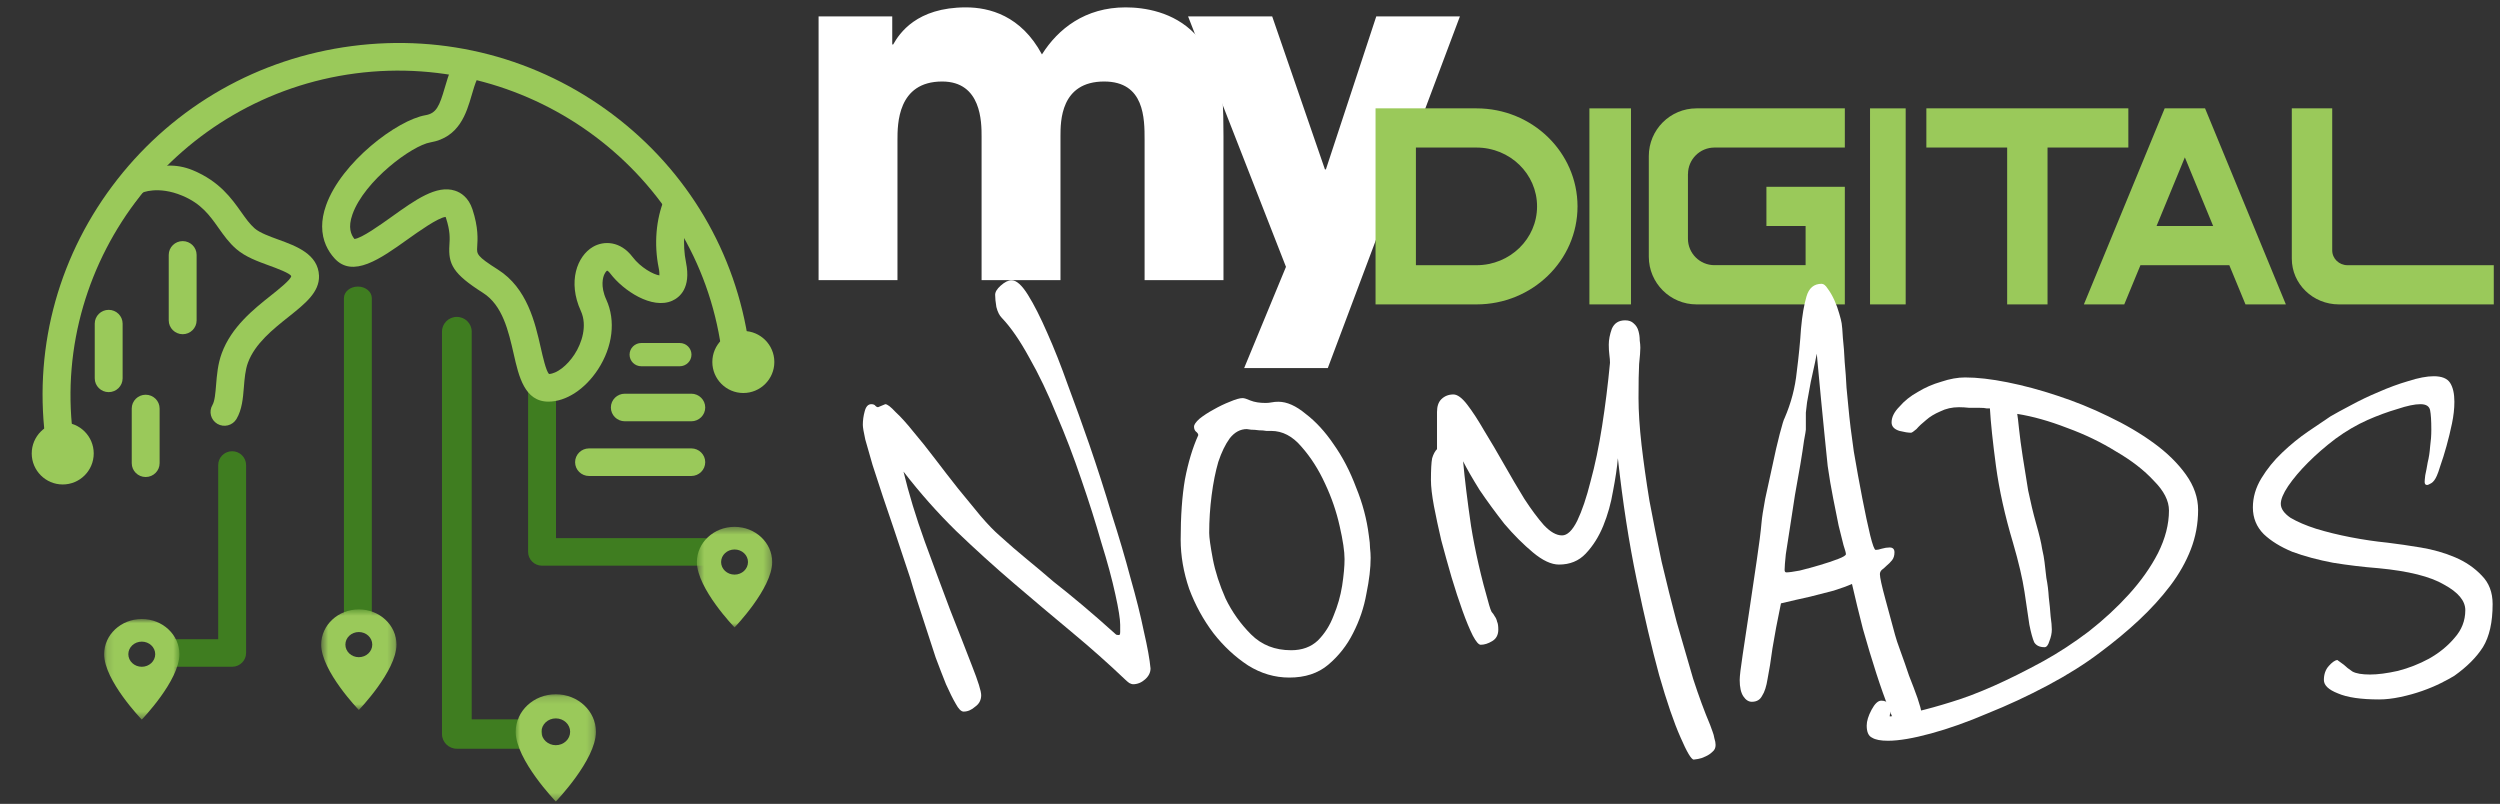 <svg width="339" height="109" viewBox="0 0 339 109" fill="none" xmlns="http://www.w3.org/2000/svg">
<rect x="0" y="0" width="339" height="109" fill="#333333" stroke="none"/>
<path d="M6.116 59.214C4.609 46.689 8.098 34.293 15.929 24.306C23.765 14.319 35.056 7.903 47.714 6.246C60.372 4.589 72.933 7.883 83.081 15.517C93.219 23.151 99.775 34.233 101.549 46.723L97.806 47.253C94.443 23.546 72.192 6.814 48.199 9.955C24.206 13.095 7.011 34.99 9.869 58.763L6.116 59.214Z" fill="#9AC95A"/>
<path d="M71.612 74.837L71.612 52.339C71.612 51.307 72.46 50.468 73.502 50.468C74.544 50.468 75.392 51.307 75.392 52.339L75.392 72.967L95.466 72.967C96.508 72.967 97.356 73.805 97.356 74.837C97.356 75.868 96.508 76.707 95.466 76.707L73.502 76.707C72.454 76.707 71.612 75.868 71.612 74.837Z" fill="#3F7D20"/>
<path d="M46.638 82.981L46.638 40.424C46.638 39.561 47.485 38.859 48.528 38.859C49.57 38.859 50.418 39.561 50.418 40.424L50.418 82.981C50.418 83.844 49.57 84.547 48.528 84.547C47.48 84.547 46.638 83.849 46.638 82.981Z" fill="#3F7D20"/>
<path d="M23.533 89.035L23.239 89.035C23.239 88.003 22.099 86.671 23.141 86.671L29.589 86.671L29.589 63.057C29.589 62.026 30.436 61.187 31.479 61.187C32.521 61.187 33.369 62.026 33.369 63.057L33.369 88.541C33.369 89.573 32.521 90.412 31.479 90.412L21.18 90.412L23.141 89.035C23.141 90.066 24.277 89.035 23.239 89.035C22.201 89.035 23.533 90.066 23.533 89.035Z" fill="#3F7D20"/>
<path d="M8.505 63.803C7.228 63.803 6.192 62.766 6.192 61.488C6.192 60.21 7.228 59.173 8.505 59.173C9.783 59.173 10.819 60.21 10.819 61.488C10.813 62.766 9.783 63.803 8.505 63.803Z" fill="#9AC95A"/>
<path d="M4.302 61.488C4.302 59.167 6.186 57.282 8.505 57.282C10.825 57.282 12.709 59.167 12.709 61.488C12.709 63.809 10.825 65.694 8.505 65.694C6.186 65.694 4.302 63.803 4.302 61.488ZM8.923 61.488C8.923 61.253 8.734 61.064 8.5 61.064C8.265 61.064 8.076 61.253 8.076 61.488C8.076 61.723 8.265 61.912 8.5 61.912C8.734 61.912 8.923 61.717 8.923 61.488Z" fill="#9AC95A"/>
<path d="M100.796 51.402C99.519 51.402 98.482 50.364 98.482 49.087C98.482 47.809 99.519 46.772 100.796 46.772C102.073 46.772 103.11 47.809 103.11 49.087C103.104 50.364 102.073 51.402 100.796 51.402Z" fill="#9AC95A"/>
<path d="M96.592 49.087C96.592 46.766 98.477 44.881 100.796 44.881C103.116 44.881 105 46.766 105 49.087C105 51.407 103.116 53.292 100.796 53.292C98.477 53.292 96.592 51.402 96.592 49.087ZM101.214 49.087C101.214 48.852 101.025 48.663 100.79 48.663C100.556 48.663 100.367 48.852 100.367 49.087C100.367 49.322 100.556 49.511 100.79 49.511C101.025 49.511 101.214 49.316 101.214 49.087Z" fill="#9AC95A"/>
<path d="M43.682 30.706C43.682 29.85 43.837 28.893 44.221 27.822C46.288 22.002 53.854 16.278 57.703 15.62C59.169 15.371 59.587 14.396 60.32 11.874C60.572 11.013 60.83 10.123 61.214 9.262C61.632 8.316 62.748 7.885 63.705 8.299C64.661 8.712 65.097 9.817 64.679 10.764C64.398 11.398 64.186 12.135 63.957 12.912C63.252 15.326 62.29 18.635 58.35 19.31C55.864 19.735 49.41 24.518 47.795 29.063C47.153 30.865 47.6 31.834 48.064 32.406C49.037 32.304 51.546 30.513 53.069 29.425C56.357 27.073 59.198 25.045 61.7 25.855C62.485 26.11 63.527 26.756 64.066 28.388C64.879 30.876 64.776 32.44 64.707 33.477C64.644 34.458 64.627 34.724 67.525 36.56C71.494 39.076 72.559 43.752 73.332 47.169C73.613 48.41 74.031 50.252 74.438 50.716C75.497 50.665 76.901 49.589 77.897 48.064C78.911 46.511 79.667 44.148 78.762 42.165C76.952 38.203 78.258 34.73 80.4 33.477C81.895 32.605 84.134 32.684 85.766 34.832C86.877 36.299 88.624 37.24 89.415 37.342C89.426 37.149 89.421 36.826 89.317 36.322C88.67 33.114 88.951 29.714 90.085 26.994C90.486 26.042 91.591 25.583 92.553 25.98C93.516 26.376 93.974 27.47 93.579 28.422C92.731 30.445 92.525 33.126 93.023 35.591C93.727 39.071 92.152 40.334 91.15 40.782C88.412 41.995 84.512 39.411 82.748 37.081C82.531 36.792 82.359 36.696 82.319 36.69C82.313 36.702 82.118 36.832 81.941 37.217C81.792 37.546 81.362 38.77 82.216 40.635C83.516 43.48 83.092 47.021 81.082 50.099C79.323 52.79 76.752 54.462 74.369 54.462C71.127 54.462 70.343 51.028 69.656 47.99C68.951 44.902 68.155 41.394 65.492 39.711C61.403 37.115 60.773 35.818 60.939 33.233C60.996 32.349 61.065 31.346 60.469 29.539C60.452 29.488 60.435 29.448 60.423 29.414C59.415 29.505 56.746 31.409 55.28 32.452C51.609 35.075 47.818 37.784 45.343 35.013C44.501 34.084 43.682 32.667 43.682 30.706Z" fill="#9AC95A"/>
<path d="M15.447 27.3C15.447 26.909 15.573 26.512 15.831 26.172C17.314 24.234 21.386 21.095 26.186 23.101C29.759 24.597 31.397 26.903 32.709 28.756C33.339 29.64 33.877 30.406 34.542 30.978C35.235 31.573 36.523 32.043 37.772 32.497C40.166 33.369 43.144 34.458 43.258 37.393C43.327 39.614 41.397 41.162 39.146 42.952C37.004 44.658 34.576 46.591 33.62 49.186C33.259 50.172 33.161 51.357 33.07 52.496C32.949 53.992 32.823 55.544 32.067 56.814C31.535 57.704 30.378 57.998 29.479 57.477C28.579 56.95 28.282 55.805 28.809 54.916C29.124 54.383 29.215 53.272 29.301 52.195C29.41 50.869 29.53 49.373 30.069 47.905C31.386 44.324 34.376 41.944 36.781 40.034C37.806 39.218 39.358 37.982 39.49 37.467C39.467 37.093 37.371 36.322 36.472 35.999C34.908 35.427 33.287 34.837 32.067 33.789C31.054 32.922 30.326 31.89 29.622 30.893C28.425 29.204 27.297 27.612 24.719 26.535C21.398 25.147 19.233 26.138 19.21 26.172C18.581 26.994 17.033 29.402 16.203 28.779C15.705 28.422 15.447 27.861 15.447 27.3Z" fill="#9AC95A"/>
<path d="M85.369 48.088C85.369 47.219 86.083 46.512 86.962 46.512L92.172 46.512C93.051 46.512 93.765 47.219 93.765 48.088C93.765 48.958 93.051 49.665 92.172 49.665L86.962 49.665C86.079 49.665 85.369 48.963 85.369 48.088Z" fill="#9AC95A"/>
<path d="M82.834 55.256C82.834 54.225 83.682 53.386 84.724 53.386L93.739 53.386C94.781 53.386 95.629 54.225 95.629 55.256C95.629 56.288 94.781 57.127 93.739 57.127L84.73 57.127C83.682 57.127 82.834 56.288 82.834 55.256Z" fill="#9AC95A"/>
<path d="M77.983 62.674C77.983 61.642 78.831 60.803 79.873 60.803L93.739 60.803C94.781 60.803 95.629 61.642 95.629 62.674C95.629 63.705 94.781 64.544 93.739 64.544L79.879 64.544C78.831 64.544 77.983 63.711 77.983 62.674Z" fill="#9AC95A"/>
<path d="M22.881 43.444L22.881 34.564C22.881 33.533 23.729 32.694 24.771 32.694C25.813 32.694 26.661 33.533 26.661 34.564L26.661 43.45C26.661 44.481 25.813 45.32 24.771 45.32C23.729 45.314 22.881 44.476 22.881 43.444Z" fill="#9AC95A"/>
<path d="M17.864 62.813L17.864 55.395C17.864 54.363 18.711 53.525 19.754 53.525C20.796 53.525 21.644 54.363 21.644 55.395L21.644 62.813C21.644 63.844 20.796 64.683 19.754 64.683C18.711 64.683 17.864 63.844 17.864 62.813Z" fill="#9AC95A"/>
<path d="M12.847 51.303L12.847 43.885C12.847 42.854 13.694 42.015 14.737 42.015C15.779 42.015 16.627 42.854 16.627 43.885L16.627 51.303C16.627 52.335 15.779 53.173 14.737 53.173C13.694 53.173 12.847 52.335 12.847 51.303Z" fill="#9AC95A"/>
<mask id="mask0_168_1617" style="mask-type:luminance" maskUnits="userSpaceOnUse" x="94" y="71" width="11" height="15">
<path d="M94.499 71.439H104.71V85.078H94.499V71.439Z" fill="white"/>
</mask>
<g mask="url(#mask0_168_1617)">
<path d="M99.605 71.44C96.786 71.44 94.499 73.578 94.499 76.214C94.499 79.794 99.605 85.079 99.605 85.079C99.605 85.079 104.71 79.794 104.71 76.214C104.71 73.578 102.423 71.44 99.605 71.44ZM99.605 77.918C98.598 77.918 97.781 77.155 97.781 76.214C97.781 75.272 98.598 74.509 99.605 74.509C100.611 74.509 101.428 75.272 101.428 76.214C101.428 77.155 100.611 77.918 99.605 77.918Z" fill="#9AC95A"/>
</g>
<mask id="mask1_168_1617" style="mask-type:luminance" maskUnits="userSpaceOnUse" x="14" y="83" width="11" height="15">
<path d="M14.12 83.936H24.33V97.575H14.12V83.936Z" fill="white"/>
</mask>
<g mask="url(#mask1_168_1617)">
<path d="M19.225 83.937C16.406 83.937 14.12 86.075 14.12 88.71C14.12 92.29 19.225 97.575 19.225 97.575C19.225 97.575 24.33 92.29 24.33 88.71C24.33 86.075 22.044 83.937 19.225 83.937ZM19.225 90.415C18.219 90.415 17.402 89.651 17.402 88.71C17.402 87.769 18.219 87.005 19.225 87.005C20.232 87.005 21.048 87.769 21.048 88.71C21.048 89.651 20.232 90.415 19.225 90.415Z" fill="#9AC95A"/>
</g>
<mask id="mask2_168_1617" style="mask-type:luminance" maskUnits="userSpaceOnUse" x="43" y="82" width="11" height="15">
<path d="M43.552 82.635H53.762V96.274H43.552V82.635Z" fill="white"/>
</mask>
<g mask="url(#mask2_168_1617)">
<path d="M48.657 82.636C45.838 82.636 43.552 84.773 43.552 87.409C43.552 90.989 48.657 96.274 48.657 96.274C48.657 96.274 53.762 90.989 53.762 87.409C53.762 84.773 51.475 82.636 48.657 82.636ZM48.657 89.114C47.65 89.114 46.834 88.35 46.834 87.409C46.834 86.468 47.65 85.704 48.657 85.704C49.663 85.704 50.48 86.468 50.48 87.409C50.48 88.35 49.663 89.114 48.657 89.114Z" fill="#9AC95A"/>
</g>
<path d="M59.934 99.534L59.934 44.965C59.934 43.865 60.837 42.971 61.949 42.971C63.06 42.971 63.963 43.865 63.963 44.965L63.963 97.54L71.503 97.54C72.614 97.54 73.518 98.434 73.518 99.534C73.518 100.633 72.614 101.527 71.503 101.527L61.955 101.527C60.837 101.527 59.934 100.639 59.934 99.534Z" fill="#3F7D20"/>
<mask id="mask3_168_1617" style="mask-type:luminance" maskUnits="userSpaceOnUse" x="69" y="94" width="12" height="15">
<path d="M69.926 94.142H80.81V108.681H69.926V94.142Z" fill="white"/>
</mask>
<g mask="url(#mask3_168_1617)">
<path d="M75.368 94.142C72.363 94.142 69.926 96.421 69.926 99.231C69.926 103.047 75.368 108.681 75.368 108.681C75.368 108.681 80.81 103.047 80.81 99.231C80.81 96.421 78.372 94.142 75.368 94.142ZM75.368 101.048C74.295 101.048 73.424 100.234 73.424 99.231C73.424 98.228 74.295 97.413 75.368 97.413C76.441 97.413 77.311 98.228 77.311 99.231C77.311 100.234 76.441 101.048 75.368 101.048Z" fill="#9AC95A"/>
</g>
<path d="M111 2.224H120.988V6.026H121.117C121.955 4.544 124.275 1 130.977 1C134.134 1 138.452 2.095 141.287 7.38C143.478 3.9 147.152 1 152.629 1C155.142 1 159.138 1.58 162.038 4.609C165.388 8.153 165.904 10.537 165.904 18.464V37.989H155.207V18.979C155.207 16.079 155.207 11.053 149.729 11.053C143.801 11.053 143.801 16.466 143.801 18.464V37.989H133.103V18.528C133.103 16.595 133.103 11.053 127.755 11.053C121.697 11.053 121.697 16.853 121.697 18.979V37.989H111V2.224Z" fill="white"/>
<path d="M197.964 2.224L180.049 49.911H168.707L174.378 36.185L161.103 2.224H172.509L179.662 22.974H179.791L186.622 2.224H197.964Z" fill="white"/>
<path d="M299.006 14.694H293.531L282.575 41.276H288.05L290.244 35.962H302.294L304.488 41.276H309.963L299.006 14.694ZM292.431 30.642L296.266 21.338L300.1 30.642H292.431Z" fill="#9AC95A"/>
<path d="M209.898 18.59C207.415 16.18 203.993 14.694 200.218 14.694H186.524V41.276H200.218C207.776 41.276 213.912 35.325 213.912 27.982C213.905 24.316 212.374 20.994 209.898 18.59ZM200.218 35.962H191.998V20.008H200.211C202.482 20.008 204.534 20.901 206.02 22.343C207.505 23.786 208.425 25.777 208.425 27.982C208.432 32.39 204.752 35.962 200.218 35.962Z" fill="#9AC95A"/>
<path d="M228.892 23.598C228.892 21.619 230.497 20.008 232.482 20.008H250.16V14.694H230.047C226.475 14.694 223.578 17.591 223.578 21.163V34.807C223.578 38.379 226.475 41.276 230.047 41.276H250.16V30.642V25.328H239.526V30.642H244.84V35.956H232.476C230.497 35.956 228.885 34.351 228.885 32.365V23.598H228.892Z" fill="#9AC95A"/>
<path d="M258.409 14.694H253.576V41.276H258.409V14.694Z" fill="#9AC95A"/>
<path d="M221.161 14.694H215.523V41.276H221.161V14.694Z" fill="#9AC95A"/>
<path d="M310.768 14.694V35.075C310.768 38.503 313.631 41.276 317.157 41.276H338.156V35.962H318.321C317.176 35.962 316.249 35.063 316.249 33.951V14.694H310.768Z" fill="#9AC95A"/>
<path d="M288.603 14.694H277.646H272.171H261.215C261.215 14.694 261.215 20.014 261.215 20.008C261.215 20.008 266.349 20.008 272.171 20.008V41.276H277.646V20.008C283.469 20.008 288.603 20.008 288.603 20.008V14.694Z" fill="#9AC95A"/>
<path d="M156.012 90.643C156.012 91.192 155.765 91.686 155.271 92.126C154.778 92.565 154.229 92.784 153.625 92.784C153.516 92.784 153.351 92.73 153.131 92.62C152.912 92.455 152.747 92.318 152.638 92.208C150.333 90.011 147.891 87.842 145.313 85.7C142.734 83.558 140.127 81.361 137.494 79.109C134.86 76.857 132.254 74.496 129.675 72.024C127.151 69.553 124.764 66.861 122.514 63.951C123.228 66.916 124.188 70.074 125.395 73.425C126.602 76.72 127.754 79.823 128.852 82.734C130.004 85.645 130.992 88.171 131.815 90.313C132.638 92.4 133.049 93.718 133.049 94.267C133.049 94.927 132.775 95.448 132.226 95.833C131.732 96.272 131.211 96.492 130.662 96.492C130.333 96.492 129.977 96.135 129.593 95.421C129.208 94.762 128.769 93.883 128.276 92.784C127.837 91.686 127.37 90.478 126.876 89.16C126.438 87.787 125.999 86.441 125.56 85.123C125.121 83.75 124.709 82.487 124.325 81.333C123.941 80.125 123.639 79.136 123.42 78.368L121.198 71.695C120.704 70.267 120.21 68.811 119.716 67.328C119.222 65.79 118.756 64.362 118.317 63.044C117.933 61.726 117.604 60.573 117.329 59.584C117.11 58.596 117 57.937 117 57.607C117 57.003 117.082 56.399 117.247 55.795C117.412 55.136 117.713 54.806 118.152 54.806C118.427 54.806 118.619 54.889 118.728 55.053C118.838 55.163 118.948 55.218 119.058 55.218L120.045 54.806C120.32 54.806 120.786 55.163 121.444 55.877C122.158 56.536 122.953 57.415 123.831 58.513C124.764 59.612 125.752 60.847 126.794 62.221C127.837 63.594 128.879 64.939 129.922 66.257C131.019 67.575 132.034 68.811 132.967 69.965C133.955 71.118 134.833 72.024 135.601 72.683C136.808 73.782 138.015 74.825 139.222 75.814C140.429 76.802 141.636 77.818 142.843 78.862C144.105 79.85 145.422 80.921 146.794 82.075C148.166 83.228 149.675 84.546 151.321 86.029C151.376 86.084 151.513 86.112 151.732 86.112C151.842 86.112 151.897 85.974 151.897 85.7C151.897 85.425 151.897 85.096 151.897 84.711C151.897 83.942 151.677 82.569 151.239 80.592C150.8 78.56 150.169 76.226 149.346 73.589C148.577 70.898 147.672 68.042 146.629 65.022C145.587 61.946 144.462 59.008 143.255 56.207C142.103 53.351 140.868 50.769 139.551 48.463C138.289 46.156 137.055 44.371 135.848 43.108C135.518 42.778 135.272 42.284 135.107 41.625C134.997 40.966 134.942 40.417 134.942 39.977C134.942 39.593 135.189 39.181 135.683 38.741C136.232 38.247 136.726 38 137.165 38C137.823 38 138.564 38.659 139.387 39.977C140.21 41.295 141.088 43.025 142.02 45.167C142.953 47.254 143.886 49.616 144.819 52.252C145.806 54.889 146.767 57.552 147.699 60.243C148.797 63.429 149.812 66.587 150.745 69.717C151.732 72.793 152.583 75.676 153.296 78.368C154.064 81.059 154.668 83.475 155.107 85.617C155.601 87.759 155.902 89.434 156.012 90.643Z" fill="white"/>
<path d="M185.613 72.601C185.723 73.315 185.778 73.891 185.778 74.331C185.833 74.77 185.86 75.21 185.86 75.649C185.86 77.022 185.668 78.642 185.284 80.51C184.955 82.377 184.351 84.162 183.473 85.864C182.65 87.512 181.526 88.94 180.099 90.148C178.727 91.302 176.971 91.878 174.831 91.878C172.856 91.878 170.991 91.329 169.235 90.231C167.479 89.077 165.915 87.622 164.543 85.864C163.172 84.052 162.074 82.047 161.251 79.85C160.483 77.599 160.099 75.374 160.099 73.177C160.099 69.992 160.291 67.273 160.675 65.022C161.114 62.715 161.718 60.71 162.486 59.008C162.486 58.843 162.376 58.678 162.157 58.513C161.992 58.349 161.91 58.129 161.91 57.854C161.91 57.58 162.157 57.223 162.65 56.783C163.199 56.344 163.83 55.932 164.543 55.547C165.312 55.108 166.052 54.751 166.766 54.477C167.534 54.147 168.11 53.982 168.494 53.982C168.714 53.982 169.07 54.092 169.564 54.312C170.113 54.532 170.799 54.641 171.622 54.641C171.896 54.641 172.17 54.614 172.445 54.559C172.719 54.504 173.021 54.477 173.35 54.477C174.502 54.477 175.737 55.026 177.054 56.124C178.425 57.168 179.687 58.541 180.84 60.243C182.047 61.946 183.062 63.896 183.885 66.093C184.763 68.234 185.339 70.404 185.613 72.601ZM182.321 75.814C182.321 74.77 182.102 73.287 181.663 71.365C181.224 69.388 180.565 67.466 179.687 65.598C178.81 63.676 177.74 62.001 176.478 60.573C175.27 59.145 173.899 58.431 172.362 58.431C172.253 58.431 172.033 58.431 171.704 58.431C171.43 58.376 171.1 58.349 170.716 58.349C170.332 58.294 169.976 58.266 169.646 58.266C169.317 58.211 169.125 58.184 169.07 58.184C168.192 58.184 167.424 58.596 166.766 59.419C166.162 60.243 165.641 61.314 165.202 62.632C164.818 63.951 164.516 65.461 164.297 67.163C164.077 68.866 163.967 70.569 163.967 72.271C163.967 72.875 164.132 74.056 164.461 75.814C164.79 77.516 165.367 79.301 166.19 81.169C167.067 82.981 168.22 84.601 169.646 86.029C171.073 87.457 172.884 88.171 175.078 88.171C176.56 88.171 177.767 87.732 178.7 86.853C179.633 85.919 180.346 84.793 180.84 83.475C181.388 82.157 181.772 80.812 181.992 79.439C182.211 78.011 182.321 76.802 182.321 75.814Z" fill="white"/>
<path d="M231.895 98.304C232.004 98.634 232.114 98.936 232.224 99.21C232.334 99.485 232.416 99.787 232.471 100.117C232.58 100.446 232.635 100.748 232.635 101.023C232.635 101.407 232.498 101.709 232.224 101.929C231.949 102.204 231.62 102.423 231.236 102.588C230.907 102.753 230.578 102.863 230.249 102.918C229.919 102.973 229.727 103 229.672 103C229.343 103 228.74 101.984 227.862 99.952C226.984 97.975 226.024 95.174 224.981 91.549C223.993 87.924 222.978 83.613 221.936 78.615C220.893 73.617 220.043 68.125 219.384 62.138C219.275 63.401 219.055 64.884 218.726 66.587C218.452 68.234 218.013 69.8 217.409 71.283C216.806 72.766 216.01 74.029 215.022 75.072C214.089 76.061 212.882 76.555 211.401 76.555C210.358 76.555 209.179 76.006 207.862 74.907C206.545 73.809 205.256 72.518 203.993 71.035C202.786 69.498 201.662 67.96 200.619 66.422C199.631 64.829 198.891 63.539 198.397 62.55C198.616 64.967 198.973 67.877 199.467 71.283C200.015 74.688 200.839 78.285 201.936 82.075C202.046 82.459 202.155 82.761 202.265 82.981C202.43 83.146 202.567 83.338 202.677 83.558C202.841 83.777 202.951 84.025 203.006 84.299C203.116 84.519 203.17 84.876 203.17 85.37C203.17 86.084 202.896 86.606 202.347 86.935C201.799 87.265 201.277 87.43 200.784 87.43C200.509 87.43 200.153 87.018 199.714 86.194C199.275 85.315 198.808 84.189 198.315 82.816C197.821 81.443 197.327 79.933 196.833 78.285C196.339 76.583 195.873 74.907 195.434 73.26C195.05 71.612 194.721 70.074 194.446 68.646C194.172 67.163 194.035 65.983 194.035 65.104C194.035 63.676 194.09 62.687 194.199 62.138C194.364 61.589 194.583 61.177 194.858 60.902V55.877C194.858 55.108 195.05 54.532 195.434 54.147C195.873 53.708 196.422 53.488 197.08 53.488C197.629 53.488 198.26 53.955 198.973 54.889C199.686 55.822 200.454 57.003 201.277 58.431C202.155 59.859 203.061 61.397 203.993 63.044C204.926 64.692 205.832 66.23 206.71 67.658C207.642 69.086 208.52 70.267 209.343 71.2C210.221 72.134 211.044 72.601 211.812 72.601C212.526 72.601 213.212 71.942 213.87 70.624C214.528 69.251 215.132 67.466 215.681 65.269C216.284 63.072 216.806 60.573 217.244 57.772C217.683 54.971 218.04 52.115 218.314 49.204C218.314 48.874 218.287 48.517 218.232 48.133C218.177 47.694 218.15 47.227 218.15 46.733C218.15 46.074 218.287 45.359 218.561 44.591C218.891 43.822 219.494 43.437 220.372 43.437C220.866 43.437 221.25 43.575 221.524 43.849C221.853 44.124 222.073 44.481 222.183 44.92C222.292 45.305 222.347 45.717 222.347 46.156C222.402 46.54 222.43 46.87 222.43 47.145C222.43 47.584 222.375 48.325 222.265 49.369C222.21 50.357 222.183 51.895 222.183 53.982C222.183 55.795 222.32 57.909 222.594 60.326C222.869 62.687 223.225 65.214 223.664 67.905C224.158 70.541 224.707 73.287 225.31 76.143C225.969 78.944 226.655 81.69 227.368 84.382C228.136 87.073 228.877 89.626 229.59 92.043C230.358 94.405 231.126 96.492 231.895 98.304Z" fill="white"/>
<path d="M260.511 96.48C260.566 96.7 260.594 96.892 260.594 97.057C260.594 97.277 260.594 97.442 260.594 97.551C260.594 98.1 260.456 98.485 260.182 98.705C259.963 98.924 259.496 99.034 258.783 99.034C258.125 99.034 257.686 98.924 257.466 98.705C257.137 98.375 256.698 97.524 256.149 96.151C255.601 94.778 255.024 93.158 254.421 91.29C253.817 89.423 253.214 87.418 252.61 85.276C252.061 83.134 251.568 81.102 251.129 79.18C250.525 79.455 249.702 79.757 248.66 80.086C247.617 80.361 246.547 80.635 245.45 80.91C244.188 81.185 242.871 81.487 241.499 81.816C241.005 84.178 240.621 86.21 240.347 87.913C240.127 89.56 239.908 90.933 239.688 92.032C239.524 93.075 239.277 93.844 238.948 94.338C238.673 94.888 238.207 95.162 237.548 95.162C237.11 95.162 236.725 94.915 236.396 94.421C236.067 93.927 235.902 93.185 235.902 92.197C235.902 91.702 236.04 90.549 236.314 88.736C236.588 86.924 236.89 84.919 237.219 82.722C237.548 80.471 237.878 78.246 238.207 76.049C238.536 73.853 238.756 72.123 238.865 70.859C238.92 70.2 239.085 69.129 239.359 67.646C239.688 66.163 240.018 64.653 240.347 63.115C240.676 61.523 241.005 60.095 241.334 58.831C241.664 57.568 241.883 56.854 241.993 56.69C242.871 54.657 243.42 52.57 243.639 50.428C243.913 48.286 244.105 46.337 244.215 44.579C244.38 42.767 244.627 41.311 244.956 40.213C245.285 39.06 245.971 38.483 247.013 38.483C247.288 38.483 247.562 38.703 247.836 39.142C248.166 39.581 248.468 40.103 248.742 40.707C249.016 41.311 249.236 41.916 249.4 42.52C249.565 43.069 249.675 43.508 249.729 43.838C249.784 44.167 249.839 44.826 249.894 45.815C250.004 46.803 250.086 47.902 250.141 49.11C250.251 50.264 250.333 51.417 250.388 52.57C250.498 53.669 250.58 54.52 250.635 55.124C250.799 56.937 251.046 58.969 251.376 61.221C251.76 63.472 252.144 65.587 252.528 67.564C252.912 69.541 253.269 71.216 253.598 72.589C253.927 73.907 254.174 74.567 254.339 74.567C254.558 74.567 254.832 74.512 255.162 74.402C255.546 74.292 255.902 74.237 256.232 74.237C256.67 74.237 256.89 74.457 256.89 74.896C256.89 75.335 256.78 75.692 256.561 75.967C256.341 76.242 256.094 76.489 255.82 76.709C255.601 76.928 255.381 77.12 255.162 77.285C254.997 77.45 254.915 77.642 254.915 77.862C254.915 78.301 255.162 79.427 255.655 81.24L256.972 86.1C257.082 86.54 257.329 87.281 257.713 88.325C258.097 89.368 258.481 90.466 258.865 91.62C259.304 92.718 259.688 93.734 260.018 94.668C260.347 95.656 260.511 96.261 260.511 96.48ZM242.24 77.615C242.569 77.615 243.173 77.532 244.051 77.368C244.928 77.148 245.834 76.901 246.767 76.626C247.699 76.352 248.522 76.077 249.236 75.802C249.949 75.528 250.306 75.308 250.306 75.143C250.306 74.978 250.196 74.567 249.976 73.907C249.812 73.194 249.592 72.315 249.318 71.271C249.099 70.173 248.852 68.937 248.577 67.564C248.303 66.191 248.056 64.736 247.836 63.198C247.727 62.209 247.59 60.864 247.425 59.161C247.26 57.458 247.096 55.783 246.931 54.136C246.767 52.433 246.629 50.978 246.52 49.769C246.41 48.561 246.355 47.957 246.355 47.957C246.355 47.957 246.273 48.369 246.108 49.193C245.944 49.962 245.751 50.84 245.532 51.829C245.367 52.763 245.203 53.669 245.038 54.547C244.928 55.371 244.874 55.838 244.874 55.948V58.255C244.874 58.365 244.791 58.859 244.627 59.738C244.517 60.562 244.352 61.632 244.133 62.951C243.913 64.214 243.666 65.614 243.392 67.152C243.173 68.635 242.953 70.063 242.734 71.436C242.514 72.809 242.322 74.045 242.158 75.143C242.048 76.187 241.993 76.901 241.993 77.285C241.993 77.505 242.075 77.615 242.24 77.615Z" fill="white"/>
<path d="M298.063 69.141C298.063 71.008 297.733 72.793 297.075 74.496C296.417 76.198 295.484 77.846 294.277 79.439C293.069 81.031 291.643 82.597 289.997 84.134C288.406 85.617 286.65 87.073 284.729 88.501C282.699 90.038 280.34 91.521 277.651 92.949C274.963 94.377 272.247 95.641 269.503 96.739C266.814 97.892 264.263 98.799 261.849 99.457C259.435 100.117 257.487 100.446 256.005 100.446C255.018 100.446 254.304 100.309 253.865 100.034C253.371 99.814 253.125 99.265 253.125 98.387C253.125 97.782 253.344 97.068 253.783 96.245C254.222 95.421 254.661 95.009 255.1 95.009C255.539 95.009 255.868 95.146 256.087 95.421C256.252 95.695 256.334 95.998 256.334 96.327C256.334 96.492 256.334 96.629 256.334 96.739C256.28 96.849 256.252 96.931 256.252 96.986V97.151C258.337 96.931 261.135 96.272 264.647 95.174C268.104 94.13 272.247 92.29 277.075 89.654C279.16 88.501 281.218 87.155 283.248 85.617C285.278 84.025 287.089 82.349 288.68 80.592C290.326 78.779 291.643 76.912 292.631 74.99C293.618 73.013 294.112 71.09 294.112 69.223C294.112 67.905 293.426 66.559 292.054 65.186C290.738 63.758 289.037 62.44 286.952 61.232C284.921 59.969 282.699 58.898 280.285 58.019C277.871 57.085 275.621 56.454 273.536 56.124C273.591 56.399 273.673 57.085 273.783 58.184C273.893 59.227 274.057 60.463 274.277 61.891C274.496 63.319 274.743 64.857 275.017 66.504C275.347 68.097 275.703 69.58 276.087 70.953C276.526 72.491 276.801 73.644 276.91 74.413C277.075 75.127 277.185 75.731 277.24 76.226C277.295 76.775 277.377 77.489 277.487 78.368C277.651 79.191 277.761 80.07 277.816 81.004C277.926 81.883 278.008 82.734 278.063 83.558C278.172 84.327 278.227 84.931 278.227 85.37C278.227 85.864 278.118 86.386 277.898 86.935C277.733 87.485 277.514 87.759 277.24 87.759C276.581 87.759 276.115 87.54 275.84 87.1C275.621 86.606 275.402 85.809 275.182 84.711C275.017 83.558 274.798 82.075 274.524 80.262C274.249 78.45 273.728 76.226 272.96 73.589C271.862 69.91 271.094 66.45 270.655 63.209C270.216 59.914 269.942 57.305 269.832 55.383C269.832 55.383 269.695 55.383 269.421 55.383C269.201 55.328 268.872 55.3 268.433 55.3C268.049 55.3 267.583 55.3 267.034 55.3C266.54 55.245 266.074 55.218 265.635 55.218C264.702 55.218 263.852 55.41 263.083 55.795C262.315 56.124 261.684 56.509 261.19 56.948C260.642 57.387 260.203 57.799 259.873 58.184C259.489 58.513 259.242 58.678 259.133 58.678C258.749 58.678 258.227 58.596 257.569 58.431C256.856 58.211 256.499 57.827 256.499 57.278C256.499 56.564 256.856 55.85 257.569 55.136C258.227 54.367 259.05 53.708 260.038 53.158C261.026 52.554 262.096 52.087 263.248 51.758C264.4 51.373 265.47 51.181 266.458 51.181C268.104 51.181 270.024 51.401 272.219 51.84C274.414 52.28 276.664 52.884 278.968 53.653C281.327 54.422 283.632 55.355 285.882 56.454C288.186 57.552 290.244 58.761 292.054 60.079C293.865 61.397 295.319 62.825 296.416 64.362C297.514 65.9 298.063 67.493 298.063 69.141Z" fill="white"/>
<path d="M338 81.91C338 84.382 337.561 86.331 336.683 87.759C335.805 89.132 334.516 90.423 332.815 91.631C332.376 91.906 331.772 92.235 331.004 92.62C330.236 93.004 329.385 93.361 328.453 93.691C327.52 94.02 326.532 94.295 325.49 94.515C324.447 94.734 323.487 94.844 322.609 94.844C320.14 94.844 318.274 94.57 317.012 94.02C315.75 93.526 315.119 92.922 315.119 92.208C315.119 91.439 315.339 90.807 315.778 90.313C316.217 89.819 316.601 89.544 316.93 89.489L317.835 90.148C318.11 90.423 318.494 90.725 318.988 91.055C319.482 91.329 320.277 91.466 321.375 91.466C322.417 91.466 323.679 91.302 325.161 90.972C326.642 90.588 328.041 90.038 329.358 89.325C330.73 88.556 331.882 87.622 332.815 86.523C333.802 85.425 334.296 84.162 334.296 82.734C334.296 81.471 333.336 80.317 331.416 79.274C329.55 78.175 326.587 77.434 322.527 77.049C320.442 76.885 318.384 76.638 316.354 76.308C314.324 75.924 312.486 75.429 310.84 74.825C309.248 74.166 307.959 73.37 306.971 72.436C305.984 71.447 305.49 70.239 305.49 68.811C305.49 67.438 305.874 66.12 306.642 64.857C307.41 63.594 308.343 62.44 309.44 61.397C310.593 60.298 311.772 59.337 312.98 58.513C314.187 57.69 315.202 57.003 316.025 56.454C316.683 56.069 317.589 55.575 318.741 54.971C319.948 54.312 321.21 53.708 322.527 53.158C323.899 52.554 325.243 52.06 326.56 51.675C327.931 51.236 329.084 51.017 330.016 51.017C331.114 51.017 331.855 51.319 332.239 51.923C332.623 52.527 332.815 53.378 332.815 54.477C332.815 55.41 332.705 56.399 332.486 57.442C332.266 58.486 332.019 59.502 331.745 60.49C331.471 61.479 331.196 62.358 330.922 63.127C330.702 63.841 330.538 64.308 330.428 64.527C330.209 65.022 329.962 65.351 329.687 65.516C329.413 65.681 329.221 65.763 329.111 65.763C328.892 65.763 328.782 65.626 328.782 65.351C328.782 65.186 328.809 64.884 328.864 64.445C328.974 63.951 329.084 63.374 329.193 62.715C329.358 62.056 329.468 61.342 329.523 60.573C329.632 59.804 329.687 59.035 329.687 58.266C329.687 57.058 329.632 56.179 329.523 55.63C329.413 55.081 328.974 54.806 328.206 54.806C327.438 54.806 326.395 55.026 325.078 55.465C323.761 55.85 322.417 56.344 321.045 56.948C319.564 57.607 318.11 58.458 316.683 59.502C315.311 60.545 314.077 61.616 312.98 62.715C311.882 63.813 310.977 64.884 310.264 65.928C309.605 66.916 309.276 67.713 309.276 68.317C309.276 68.976 309.715 69.608 310.593 70.212C311.526 70.761 312.678 71.255 314.049 71.695C315.476 72.134 317.04 72.518 318.741 72.848C320.442 73.177 322.115 73.425 323.761 73.589C325.133 73.754 326.642 73.974 328.288 74.248C329.934 74.523 331.471 74.962 332.897 75.567C334.324 76.171 335.531 76.995 336.519 78.038C337.506 79.027 338 80.317 338 81.91Z" fill="white"/>
</svg>
